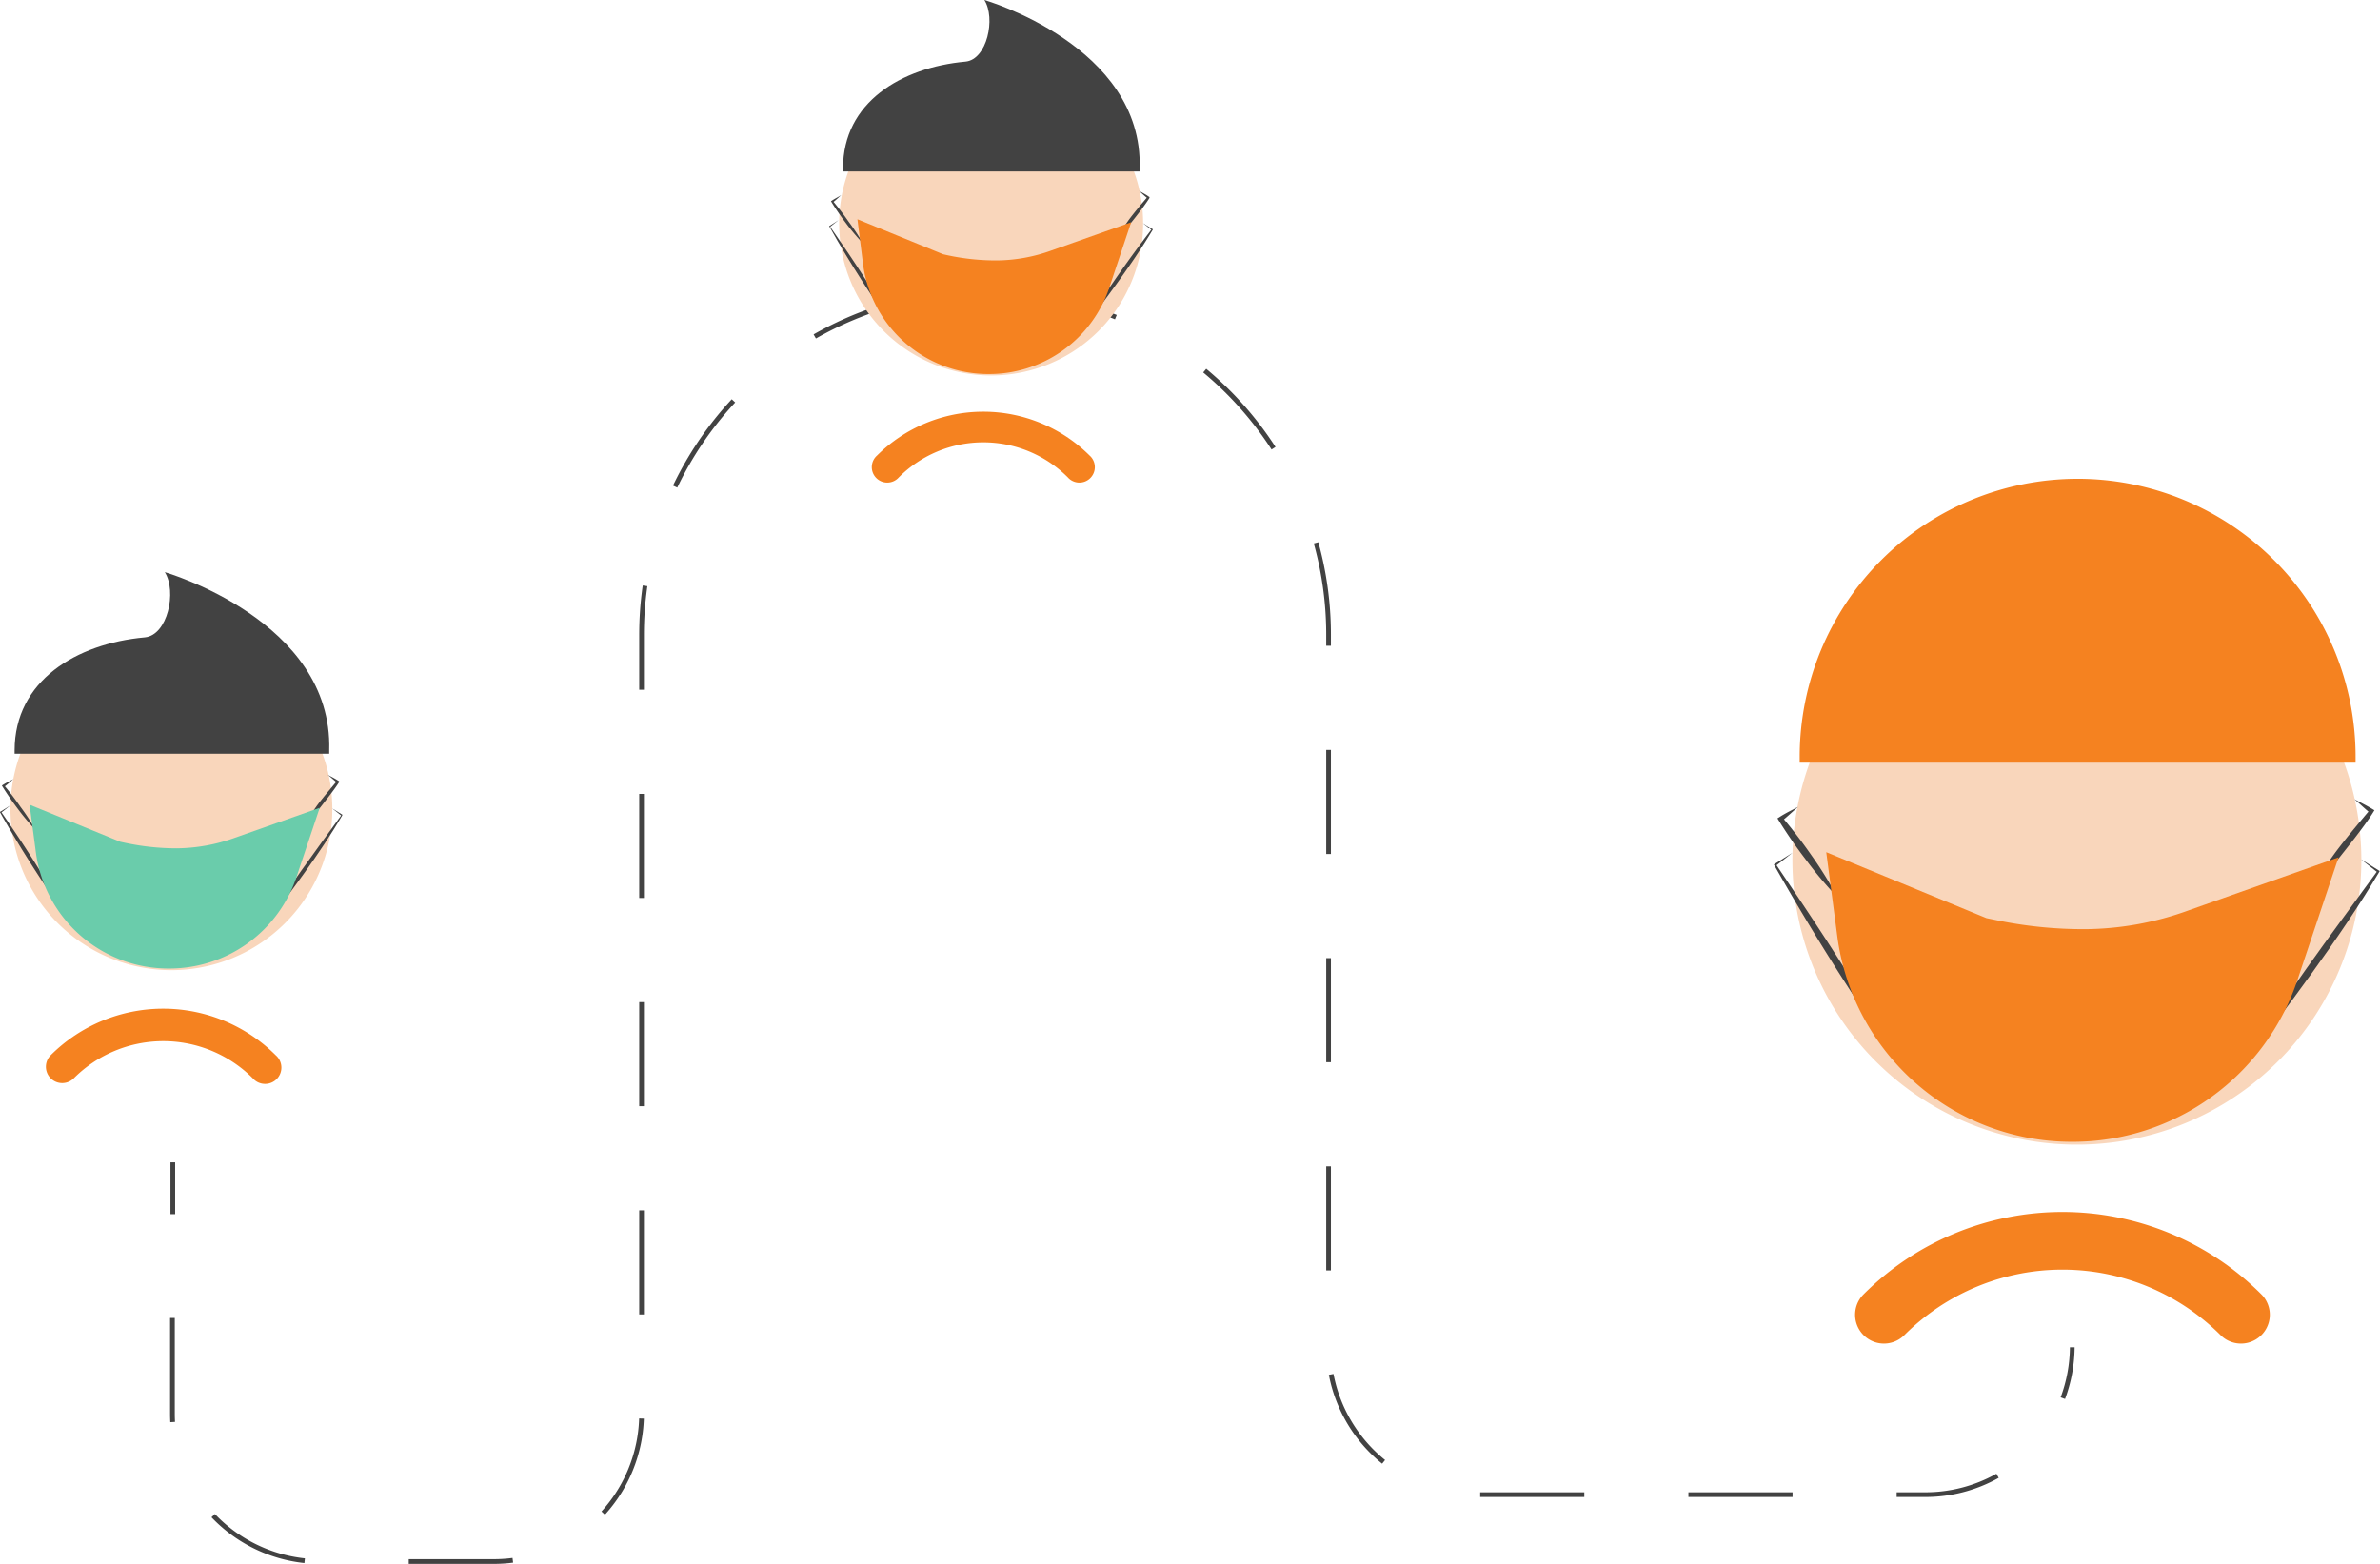 <svg xmlns="http://www.w3.org/2000/svg" viewBox="0 0 252.59 165.99"><defs><style>.cls-1{fill:#f9d6bb;}.cls-2{fill:#f58220;}.cls-3{fill:#424242;}.cls-4{fill:#6accab;}.cls-5,.cls-6{fill:none;stroke:#424242;stroke-miterlimit:10;stroke-width:0.5px;}.cls-6{stroke-dasharray:11.05 11.05;}</style></defs><g id="Layer_2" data-name="Layer 2"><g id="Layer_1-2" data-name="Layer 1"><path class="cls-1" d="M35.27,85.89A17.08,17.08,0,1,1,18.2,68.81,17.07,17.07,0,0,1,35.27,85.89Z"/><path class="cls-2" d="M29.26,112a16.9,16.9,0,0,0-23.88,0,1.73,1.73,0,1,0,2.45,2.45,13.42,13.42,0,0,1,19,0A1.73,1.73,0,1,0,29.26,112Z"/><path class="cls-3" d="M32,88.11a24.77,24.77,0,0,1,1.54-2.46c.56-.8,1.6-2,2.23-2.77l0,.19c-.33-.26-.64-.56-1-.84.37.2.76.39,1.11.62l.11.07L36,83c-.51.82-1.53,2.08-2.12,2.85A24.67,24.67,0,0,1,32,88.11Z"/><path class="cls-3" d="M28,98.49c2.38-4.09,5.48-8.13,8.25-12l0,.1-1-.79,1.08.67,0,0,0,.06C33.93,90.66,30.81,94.69,28,98.49Z"/><path class="cls-3" d="M3.79,88.11a24.67,24.67,0,0,1-1.87-2.22C1.34,85.12.78,84.32.27,83.5L.2,83.38l.1-.07c.36-.23.75-.41,1.12-.62-.32.28-.63.58-1,.84l0-.19a28.13,28.13,0,0,1,1.76,2.31A23.06,23.06,0,0,1,3.79,88.11Z"/><path class="cls-3" d="M7.82,98.49C5,94.36,2.45,90.59,0,86.21l0-.06.05,0,1.07-.68-1,.79v-.09A144.36,144.36,0,0,1,7.82,98.49Z"/><path class="cls-3" d="M34.94,80H1.55v-.35c0-7.4,6.56-11.34,13.82-12,2.42-.22,3.42-4.87,2.12-6.92,0,0,17.86,5.13,17.45,18.91Z"/><path class="cls-4" d="M17.92,102.8h0A14.2,14.2,0,0,1,3.81,90.5l-.67-5.09,9.64,3.94.47.1a26.18,26.18,0,0,0,5.51.59,18.59,18.59,0,0,0,6.17-1.12l9-3.18-2.48,7.4A14.23,14.23,0,0,1,17.92,102.8Z"/><path class="cls-1" d="M250.61,91.29a30.19,30.19,0,1,1-30.18-30.18A30.18,30.18,0,0,1,250.61,91.29Z"/><path class="cls-2" d="M240,137.38a29.86,29.86,0,0,0-42.22,0,3.06,3.06,0,1,0,4.33,4.33,23.73,23.73,0,0,1,33.56,0,3.06,3.06,0,0,0,4.33-4.33Z"/><path class="cls-3" d="M244.85,95.22a41.22,41.22,0,0,1,2.72-4.35c1-1.41,2.83-3.59,3.94-4.9l.05.33c-.59-.46-1.13-1-1.69-1.48.65.36,1.33.69,2,1.1L252,86l-.13.21c-.9,1.46-2.7,3.68-3.74,5A41.1,41.1,0,0,1,244.85,95.22Z"/><path class="cls-3" d="M237.74,113.56c4.2-7.22,9.68-14.37,14.58-21.13l0,.16-1.76-1.39,1.9,1.19.1.06-.06.11C248.24,99.73,242.73,106.86,237.74,113.56Z"/><path class="cls-3" d="M195,95.22a41.21,41.21,0,0,1-3.31-3.93,51.06,51.06,0,0,1-2.92-4.22l-.13-.21.19-.12c.63-.41,1.31-.74,2-1.1-.56.49-1.1,1-1.69,1.48l.05-.33c1.11,1.31,2.14,2.67,3.12,4.08A41.3,41.3,0,0,1,195,95.22Z"/><path class="cls-3" d="M202.08,113.56a254.31,254.31,0,0,1-13.76-21.7l-.06-.1.09-.06,1.9-1.2-1.77,1.39,0-.15C193.43,99.08,197.89,105.77,202.08,113.56Z"/><path class="cls-2" d="M220.51,50.82h0A29.51,29.51,0,0,1,250,80.33v.62a0,0,0,0,1,0,0H191a0,0,0,0,1,0,0v-.62a29.51,29.51,0,0,1,29.51-29.51Z"/><path class="cls-2" d="M219.94,121.19h0A25.09,25.09,0,0,1,195,99.45l-1.18-9,17,7,.84.17a45.51,45.51,0,0,0,9.73,1,32.72,32.72,0,0,0,10.9-2L248.19,91,243.8,104.1A25.14,25.14,0,0,1,219.94,121.19Z"/><path class="cls-5" d="M219.93,143a15.8,15.8,0,0,1-1,5.4"/><path class="cls-6" d="M212,156.64a15.64,15.64,0,0,1-7.75,2H156.66A15.7,15.7,0,0,1,141,143V67.36a36.44,36.44,0,0,0-36.43-36.44h0A36.44,36.44,0,0,0,68.09,67.36v82.69a15.69,15.69,0,0,1-15.7,15.69H34a15.69,15.69,0,0,1-15.7-15.69V134.39"/><line class="cls-5" x1="18.34" y1="128.87" x2="18.34" y2="123.37"/><path class="cls-1" d="M121.32,23.72A16.13,16.13,0,1,1,105.19,7.59,16.13,16.13,0,0,1,121.32,23.72Z"/><path class="cls-2" d="M115.64,48.35a16,16,0,0,0-22.56,0,1.64,1.64,0,1,0,2.31,2.32,12.67,12.67,0,0,1,17.94,0,1.64,1.64,0,1,0,2.31-2.32Z"/><path class="cls-3" d="M118.24,25.82a25.22,25.22,0,0,1,1.45-2.33c.53-.75,1.51-1.91,2.11-2.61l0,.18c-.32-.25-.61-.53-.91-.8.35.2.72.38,1,.59l.1.06L122,21c-.48.78-1.44,2-2,2.69A22,22,0,0,1,118.24,25.82Z"/><path class="cls-3" d="M114.44,35.63a136.46,136.46,0,0,1,7.79-11.3l0,.09-.94-.75,1,.64.06,0,0,.06C120.05,28.23,117.11,32,114.44,35.63Z"/><path class="cls-3" d="M91.58,25.82a22.09,22.09,0,0,1-1.77-2.1c-.55-.73-1.07-1.47-1.55-2.25l-.07-.12.1-.06c.33-.22.69-.39,1-.59-.31.27-.59.55-.91.79l0-.17c.59.7,1.14,1.42,1.66,2.17A23.33,23.33,0,0,1,91.58,25.82Z"/><path class="cls-3" d="M95.38,35.63C92.71,31.73,90.31,28.16,88,24L88,24l0,0,1-.64-.94.74V24C90.76,27.89,93.14,31.46,95.38,35.63Z"/><path class="cls-3" d="M121,18.2H89.47v-.34c0-7,6.19-10.7,13-11.32,2.28-.21,3.23-4.6,2-6.54,0,0,16.87,4.85,16.48,17.86Z"/><path class="cls-2" d="M104.93,39.7h0A13.41,13.41,0,0,1,91.6,28.08L91,23.27l9.1,3.72.45.1a24.56,24.56,0,0,0,5.2.55,17.4,17.4,0,0,0,5.83-1.05l8.47-3-2.34,7A13.44,13.44,0,0,1,104.93,39.7Z"/></g></g></svg>